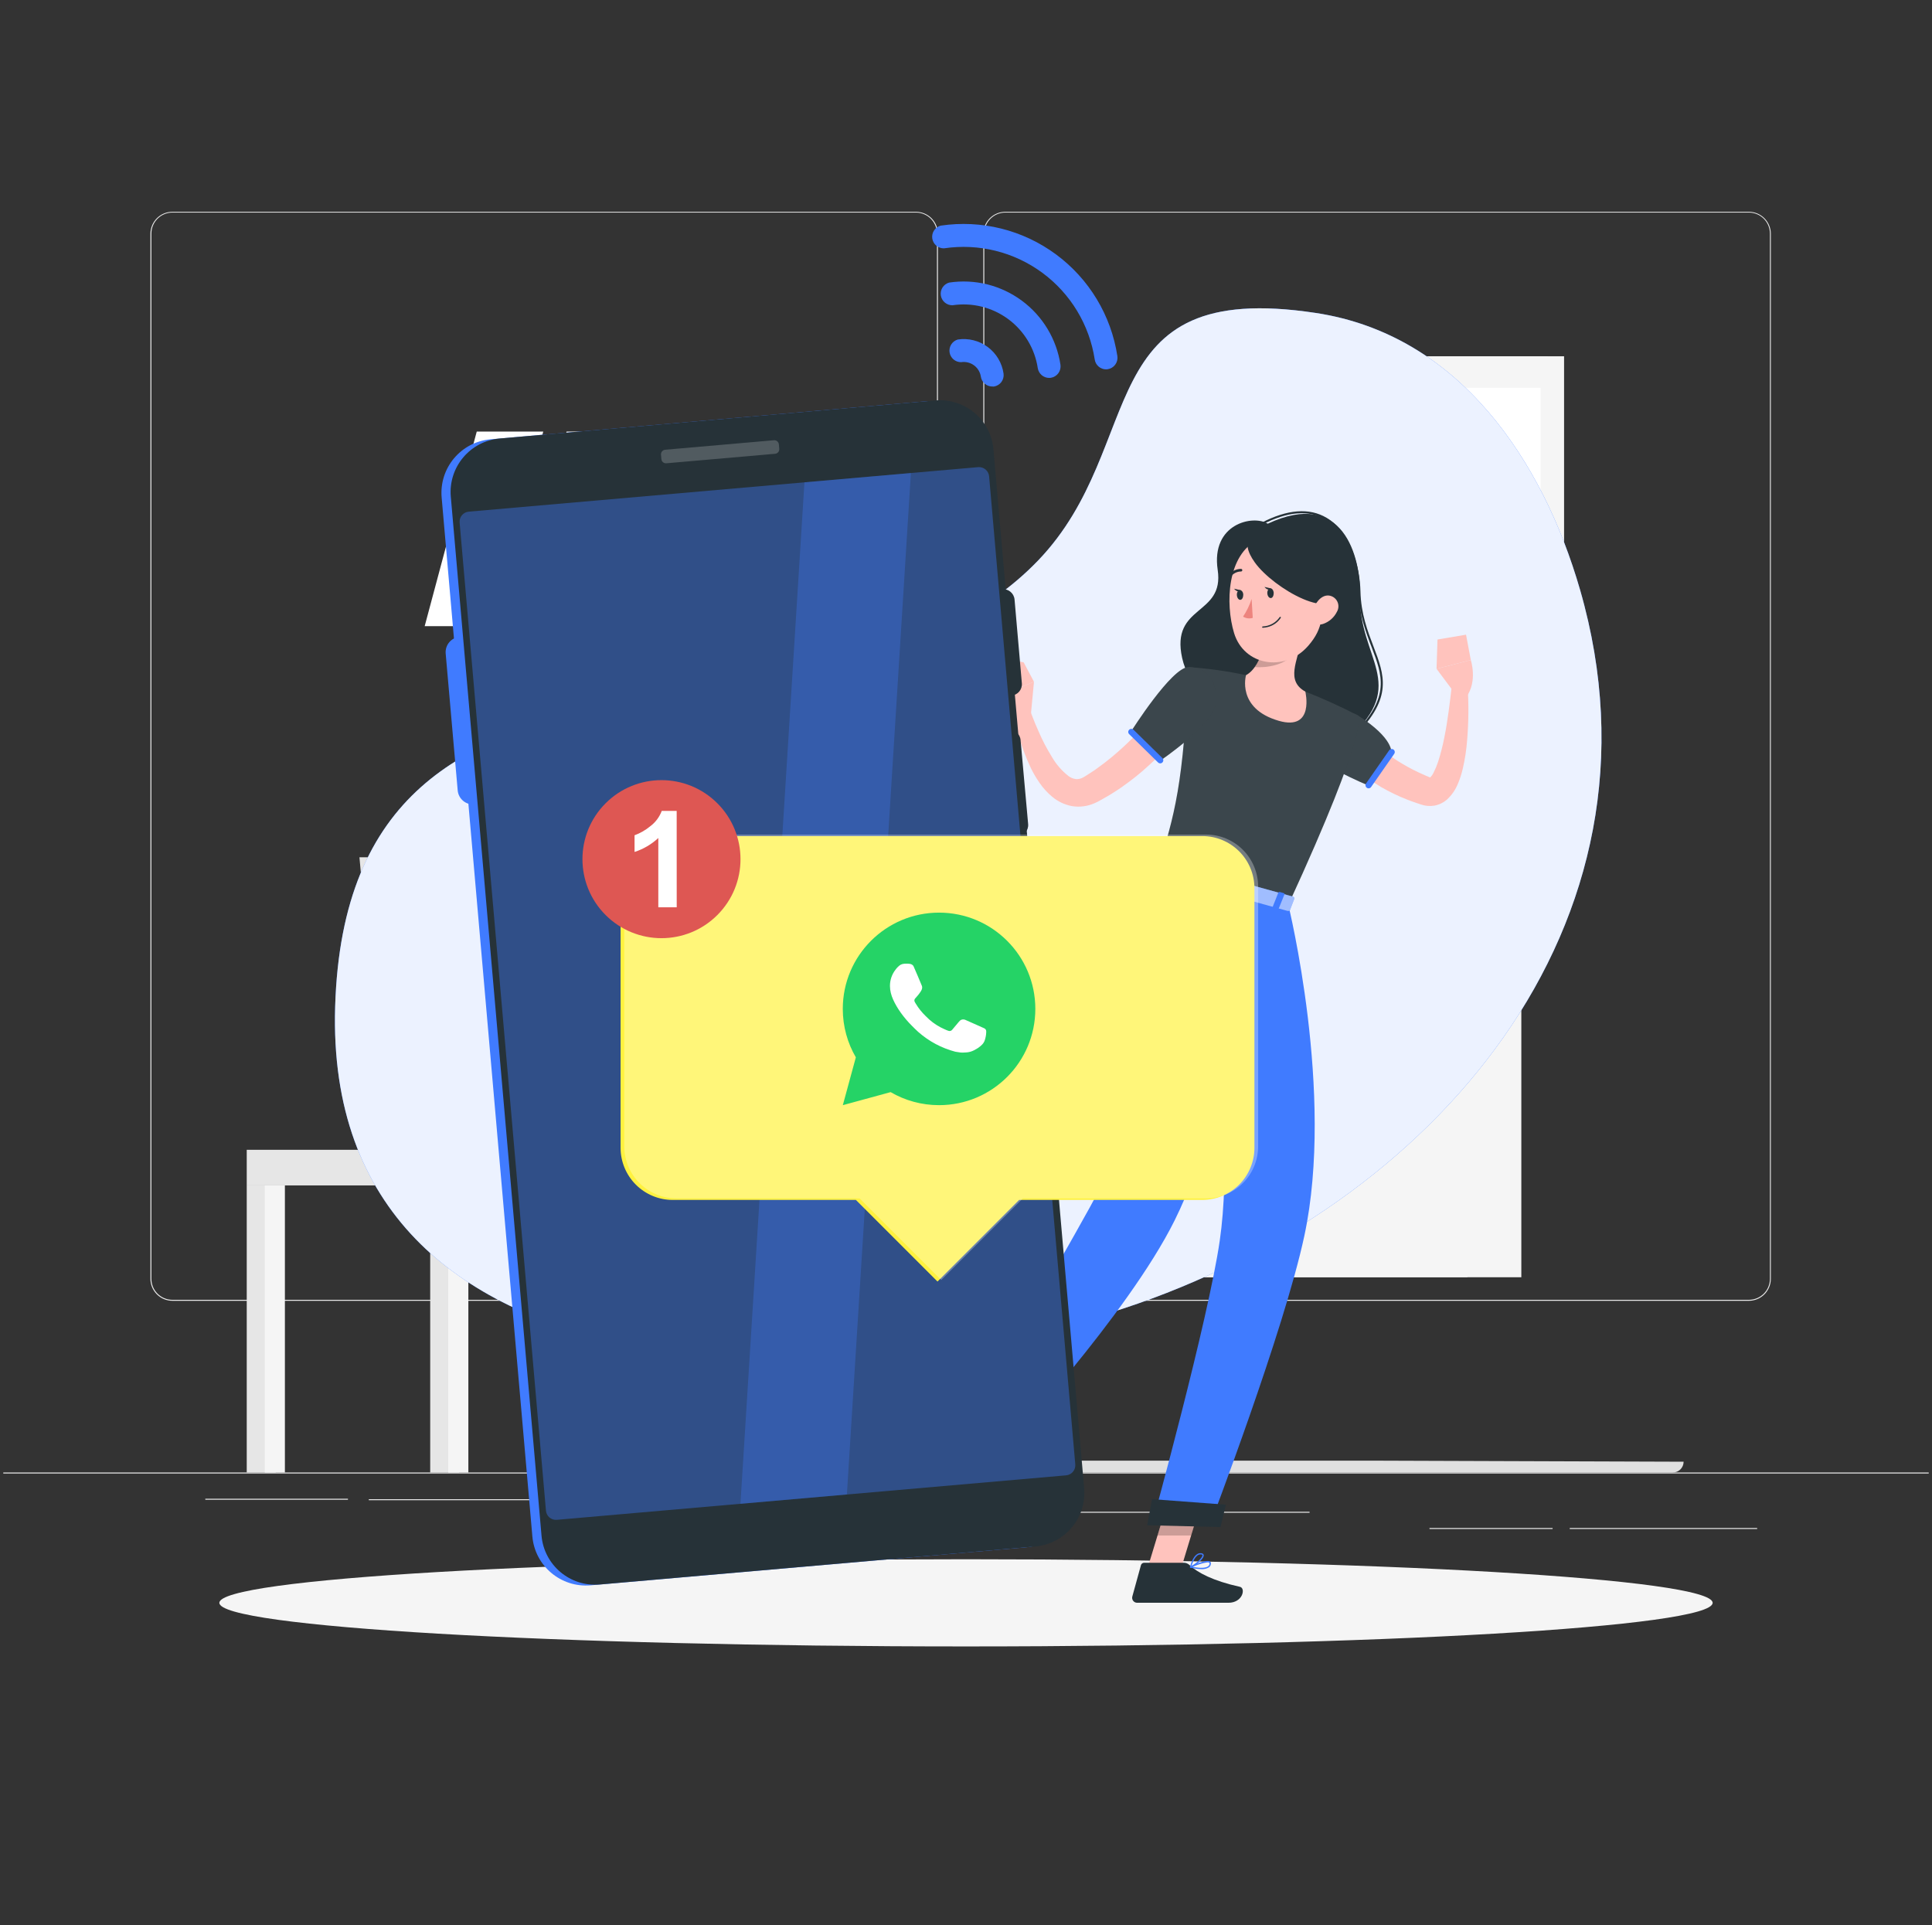 <svg width="294" height="293" viewBox="0 0 294 293" fill="none" xmlns="http://www.w3.org/2000/svg">
<rect x="0" y="0" width="294" height="293" fill="#333333" stroke="none"/>
<g clip-path="url(#clip0_3564_28865)">
<path d="M293.5 224.086H0.5V224.233H293.5V224.086Z" fill="#EBEBEB"/>
<path d="M52.948 228.077H31.242V228.224H52.948V228.077Z" fill="#EBEBEB"/>
<path d="M141.139 231.247H99.533V231.394H141.139V231.247Z" fill="#EBEBEB"/>
<path d="M85.862 228.147H56.123V228.294H85.862V228.147Z" fill="#EBEBEB"/>
<path d="M267.394 232.531H238.873V232.677H267.394V232.531Z" fill="#EBEBEB"/>
<path d="M236.266 232.531H217.531V232.677H236.266V232.531Z" fill="#EBEBEB"/>
<path d="M199.283 230.058H162.945V230.204H199.283V230.058Z" fill="#EBEBEB"/>
<path d="M139.382 197.951H26.231C25.344 197.949 24.495 197.596 23.869 196.969C23.242 196.341 22.891 195.491 22.891 194.605V35.547C22.898 34.665 23.253 33.823 23.879 33.202C24.504 32.581 25.349 32.231 26.231 32.23H139.382C140.269 32.23 141.12 32.583 141.748 33.21C142.375 33.837 142.728 34.689 142.728 35.576V194.605C142.728 195.492 142.375 196.343 141.748 196.971C141.12 197.598 140.269 197.951 139.382 197.951ZM26.231 32.347C25.383 32.349 24.571 32.687 23.972 33.286C23.373 33.886 23.037 34.699 23.037 35.547V194.605C23.037 195.452 23.373 196.265 23.972 196.865C24.571 197.465 25.383 197.803 26.231 197.804H139.382C140.23 197.803 141.043 197.465 141.642 196.865C142.242 196.266 142.58 195.453 142.581 194.605V35.547C142.58 34.699 142.242 33.886 141.642 33.286C141.043 32.686 140.23 32.349 139.382 32.347H26.231Z" fill="#EBEBEB"/>
<path d="M266.139 197.951H152.983C152.096 197.949 151.246 197.596 150.618 196.969C149.991 196.342 149.638 195.492 149.637 194.605V35.547C149.646 34.665 150.002 33.822 150.629 33.201C151.255 32.581 152.101 32.231 152.983 32.23H266.139C267.02 32.233 267.863 32.583 268.488 33.204C269.112 33.825 269.466 34.666 269.474 35.547V194.605C269.474 195.49 269.123 196.339 268.498 196.967C267.873 197.594 267.025 197.948 266.139 197.951ZM152.983 32.347C152.135 32.349 151.322 32.686 150.722 33.286C150.122 33.886 149.785 34.699 149.783 35.547V194.605C149.785 195.453 150.122 196.266 150.722 196.865C151.322 197.465 152.135 197.803 152.983 197.804H266.139C266.987 197.803 267.8 197.465 268.4 196.865C269 196.266 269.337 195.453 269.339 194.605V35.547C269.337 34.699 269 33.886 268.4 33.286C267.8 32.686 266.987 32.349 266.139 32.347H152.983Z" fill="#EBEBEB"/>
<path d="M254.555 224.087H106.52C106.303 224.087 106.088 224.045 105.888 223.963C105.687 223.881 105.505 223.759 105.352 223.606C105.198 223.453 105.076 223.272 104.993 223.071C104.91 222.871 104.867 222.657 104.867 222.44V222.282H210.031L256.202 222.44C256.202 222.877 256.028 223.296 255.719 223.604C255.411 223.913 254.992 224.087 254.555 224.087Z" fill="#E0E0E0"/>
<path d="M116.083 141.425H212.093C215.067 141.425 217.918 142.606 220.02 144.709C222.123 146.811 223.304 149.662 223.304 152.635V194.365H104.867V152.635C104.867 149.662 106.048 146.811 108.151 144.709C110.253 142.606 113.104 141.425 116.077 141.425H116.083Z" fill="#E0E0E0"/>
<path d="M123.771 141.425H220.836C223.666 141.425 226.38 142.55 228.381 144.551C230.382 146.552 231.507 149.266 231.507 152.096V194.37H113.1V152.096C113.1 149.266 114.224 146.552 116.225 144.551C118.226 142.55 120.941 141.425 123.771 141.425Z" fill="#F5F5F5"/>
<path d="M149.232 222.282H103.524C101.392 222.282 99.347 221.435 97.839 219.927C96.332 218.419 95.484 216.374 95.484 214.242V173.175C95.484 171.043 96.332 168.998 97.839 167.49C99.347 165.982 101.392 165.135 103.524 165.135H149.232V222.282Z" fill="#F0F0F0"/>
<path d="M148.853 222.282H149.609C154.049 222.282 157.648 218.682 157.648 214.242V173.175C157.648 168.735 154.049 165.135 149.609 165.135H148.853C144.412 165.135 140.813 168.735 140.813 173.175V214.242C140.813 218.682 144.412 222.282 148.853 222.282Z" fill="#F5F5F5"/>
<path d="M235.522 54.217H194.133V115.079H235.522V54.217Z" fill="#E0E0E0"/>
<path d="M238.012 54.217H195.264V115.079H238.012V54.217Z" fill="#F5F5F5"/>
<path d="M198.844 59.01V110.279H234.432V59.01H198.844Z" fill="white"/>
<path d="M212.211 87.121V91.023C213.374 91.023 214.525 90.794 215.599 90.349C216.674 89.904 217.65 89.252 218.472 88.43C219.294 87.608 219.946 86.632 220.391 85.557C220.836 84.483 221.065 83.332 221.065 82.169V78.266C219.902 78.265 218.751 78.494 217.676 78.939C216.601 79.383 215.625 80.035 214.803 80.858C213.98 81.68 213.328 82.657 212.883 83.731C212.439 84.806 212.21 85.958 212.211 87.121Z" fill="#F5F5F5"/>
<path d="M212.211 73.959V77.862C214.559 77.86 216.81 76.927 218.47 75.267C220.13 73.606 221.064 71.355 221.065 69.007V65.099C219.902 65.099 218.75 65.328 217.676 65.773C216.601 66.219 215.625 66.871 214.802 67.694C213.98 68.517 213.328 69.494 212.883 70.569C212.439 71.644 212.21 72.796 212.211 73.959Z" fill="#F5F5F5"/>
<path d="M212.211 100.288V104.191C214.56 104.189 216.812 103.255 218.472 101.594C220.133 99.932 221.065 97.679 221.065 95.331V91.416C219.901 91.416 218.748 91.646 217.673 92.092C216.597 92.538 215.621 93.192 214.798 94.016C213.976 94.84 213.324 95.818 212.88 96.894C212.436 97.971 212.209 99.124 212.211 100.288Z" fill="#F5F5F5"/>
<path d="M74.745 95.289H64.625L72.548 65.673H82.668L74.745 95.289Z" fill="white"/>
<path d="M84.157 95.289H78.303L86.225 65.673H92.08L84.157 95.289Z" fill="white"/>
<path d="M135.098 95.289H129.244L137.167 65.673H143.021L135.098 95.289Z" fill="white"/>
<path d="M91.518 174.973H58.754L54.699 130.461H87.468L91.518 174.973Z" fill="#E6E6E6"/>
<path d="M93.217 174.973H60.448L56.398 130.461H89.168L93.217 174.973Z" fill="#F0F0F0"/>
<path d="M64.924 170.046L61.772 135.39H84.684L87.837 170.046H64.924Z" fill="white"/>
<path d="M116.077 174.974H111.664V224.08H116.077V174.974Z" fill="#E6E6E6"/>
<path d="M117.465 174.974H114.4V224.08H117.465V174.974Z" fill="#F5F5F5"/>
<path d="M71.85 180.394H118.414V174.974H71.85V180.394Z" fill="#F5F5F5"/>
<path d="M69.877 180.394H65.465V224.086H69.877V180.394Z" fill="#E6E6E6"/>
<path d="M71.272 180.394H68.207V224.086H71.272V180.394Z" fill="#F5F5F5"/>
<path d="M41.959 180.394H37.547V224.086H41.959V180.394Z" fill="#E6E6E6"/>
<path d="M43.354 180.394H40.289V224.086H43.354V180.394Z" fill="#F5F5F5"/>
<path d="M88.161 180.394H83.748V224.086H88.161V180.394Z" fill="#E6E6E6"/>
<path d="M89.549 180.394H86.484V224.086H89.549V180.394Z" fill="#F5F5F5"/>
<path d="M71.851 174.974H37.547V180.394H71.851V174.974Z" fill="#E6E6E6"/>
<path d="M157.97 85.298C125.945 118.618 52.988 88.07 51.002 153.174C49.092 215.56 130.446 212.437 170.956 199.123C217.924 183.682 255.164 140.781 240.45 89.775C234.766 70.074 222.02 50.941 200.256 47.63C165.477 42.333 174.941 67.63 157.97 85.298Z" fill="#407BFF"/>
<path opacity="0.9" d="M157.97 85.298C125.945 118.618 52.988 88.07 51.002 153.174C49.092 215.56 130.446 212.437 170.956 199.123C217.924 183.682 255.164 140.781 240.45 89.775C234.766 70.074 222.02 50.941 200.256 47.63C165.477 42.333 174.941 67.63 157.97 85.298Z" fill="white"/>
<path d="M147 250.55C209.751 250.55 260.62 247.58 260.62 243.917C260.62 240.253 209.751 237.283 147 237.283C84.25 237.283 33.381 240.253 33.381 243.917C33.381 247.58 84.25 250.55 147 250.55Z" fill="#F5F5F5"/>
<path d="M192.92 79.696C190.682 78.295 184.253 79.696 185.302 86.728C186.351 93.76 178.089 91.961 179.894 100.142C181.698 108.322 196.343 120.476 205.361 112.225C214.38 103.974 206.779 100.335 206.949 90.543C207.066 84.724 204.429 74.305 192.92 79.696Z" fill="#263238"/>
<path d="M206.187 111.873C206.145 111.873 206.105 111.856 206.076 111.826C206.061 111.813 206.05 111.796 206.042 111.778C206.035 111.76 206.031 111.741 206.031 111.721C206.031 111.701 206.035 111.682 206.042 111.664C206.05 111.646 206.061 111.629 206.076 111.616C211.631 106.095 210.347 102.732 208.724 98.477C207.822 96.133 206.808 93.461 206.72 89.998C206.632 86.259 205.267 81.155 201.71 79.052C199.19 77.563 195.955 77.821 192.099 79.819C192.064 79.836 192.024 79.839 191.987 79.827C191.95 79.815 191.919 79.789 191.9 79.755C191.89 79.737 191.884 79.718 191.882 79.698C191.88 79.678 191.882 79.657 191.888 79.638C191.894 79.619 191.904 79.601 191.917 79.586C191.93 79.571 191.946 79.558 191.965 79.55C195.92 77.499 199.249 77.247 201.868 78.794C205.525 80.962 206.931 86.177 207.025 89.986C207.107 93.403 208.115 96.04 209.006 98.366C210.664 102.726 211.982 106.172 206.286 111.844C206.258 111.865 206.222 111.875 206.187 111.873Z" fill="#263238"/>
<path d="M207.487 111.071C207.487 111.071 207.581 111.205 207.645 111.293L207.879 111.61C208.051 111.828 208.233 112.045 208.424 112.26C208.817 112.703 209.236 113.121 209.678 113.514C210.586 114.345 211.566 115.092 212.608 115.747C213.666 116.42 214.766 117.025 215.902 117.558C216.488 117.845 217.074 118.073 217.66 118.331C217.771 118.384 217.66 118.331 217.584 118.378C217.507 118.425 217.443 118.466 217.507 118.431C217.795 118.186 218.023 117.879 218.175 117.534C218.435 117.018 218.656 116.483 218.838 115.934C219.231 114.71 219.55 113.464 219.793 112.202C220.056 110.912 220.262 109.594 220.443 108.264C220.625 106.933 220.789 105.586 220.935 104.267H223.32C223.516 107.07 223.494 109.883 223.256 112.682C223.147 114.133 222.925 115.573 222.594 116.989C222.416 117.759 222.173 118.511 221.867 119.239C221.497 120.167 220.924 121 220.191 121.677C219.651 122.15 218.993 122.468 218.287 122.597C217.587 122.714 216.869 122.652 216.201 122.416C215.515 122.169 214.818 121.964 214.138 121.683C212.758 121.144 211.422 120.5 210.141 119.755C208.841 118.982 207.611 118.096 206.467 117.106C205.887 116.592 205.339 116.042 204.826 115.46C204.563 115.167 204.305 114.874 204.059 114.534L203.695 114.018C203.566 113.825 203.479 113.69 203.297 113.374L207.487 111.071Z" fill="#FFC3BD"/>
<path d="M206.684 108.902C212.163 112.418 211.718 114.551 211.718 114.551L208.272 119.544C208.272 119.544 199.482 116.028 198.937 113.268C198.363 110.391 204.024 107.203 206.684 108.902Z" fill="#263238"/>
<path opacity="0.1" d="M206.684 108.902C212.163 112.418 211.718 114.551 211.718 114.551L208.272 119.544C208.272 119.544 199.482 116.028 198.937 113.268C198.363 110.391 204.024 107.203 206.684 108.902Z" fill="white"/>
<path d="M212.047 114.059C212.149 114.131 212.218 114.241 212.24 114.363C212.262 114.486 212.235 114.613 212.164 114.716L208.648 119.761C208.614 119.813 208.569 119.857 208.517 119.891C208.465 119.925 208.406 119.948 208.345 119.959C208.284 119.97 208.221 119.969 208.16 119.955C208.1 119.941 208.042 119.915 207.992 119.878C207.941 119.843 207.898 119.797 207.865 119.745C207.832 119.693 207.81 119.634 207.8 119.573C207.789 119.512 207.791 119.45 207.805 119.389C207.819 119.329 207.845 119.272 207.881 119.222L211.397 114.176C211.469 114.076 211.577 114.008 211.698 113.986C211.82 113.964 211.945 113.99 212.047 114.059Z" fill="#407BFF"/>
<path d="M221.323 105.416L218.604 101.782L223.819 100.44C223.819 100.44 224.88 103.675 223.145 106.048L221.323 105.416Z" fill="#FFC3BD"/>
<path d="M218.75 97.317L223.092 96.585L223.819 100.44L218.604 101.782L218.75 97.317Z" fill="#FFC3BD"/>
<path d="M174.566 238.854L179.536 239.334L183.087 227.649L178.118 227.169L174.566 238.854Z" fill="#FFC3BD"/>
<path d="M142.951 221.584L146.637 225.042L154.595 216.299L150.909 212.841L142.951 221.584Z" fill="#FFC3BD"/>
<path d="M148.343 223.383L145.571 218.396C145.525 218.309 145.45 218.242 145.358 218.207C145.266 218.173 145.164 218.173 145.073 218.209L140.807 219.832C140.698 219.876 140.6 219.943 140.52 220.029C140.439 220.115 140.378 220.217 140.341 220.328C140.304 220.439 140.291 220.557 140.304 220.674C140.316 220.791 140.354 220.903 140.414 221.004C141.41 222.727 141.979 223.512 143.192 225.692C143.942 227.04 145.401 230.14 146.438 232.003C147.475 233.867 149.368 232.947 149.11 232.074C147.938 228.177 148.149 226.008 148.483 224.291C148.544 223.982 148.494 223.66 148.343 223.383Z" fill="#263238"/>
<path d="M180.127 237.816H174.097C173.99 237.818 173.886 237.855 173.8 237.92C173.715 237.985 173.653 238.076 173.623 238.18L172.31 242.95C172.279 243.063 172.275 243.181 172.298 243.296C172.32 243.411 172.369 243.519 172.441 243.611C172.513 243.704 172.605 243.779 172.71 243.83C172.815 243.881 172.931 243.906 173.048 243.905C175.17 243.905 176.178 243.905 178.826 243.905H186.931C189.134 243.905 189.591 241.678 188.689 241.479C184.587 240.576 182.243 239.328 180.983 238.139C180.751 237.923 180.444 237.808 180.127 237.816Z" fill="#263238"/>
<path opacity="0.2" d="M183.087 227.655L181.258 233.674H176.137L178.117 227.175L183.087 227.655Z" fill="black"/>
<path opacity="0.2" d="M150.909 212.841L154.595 216.305L150.493 220.811L146.807 217.348L150.909 212.841Z" fill="black"/>
<path d="M206.685 108.902C206.685 108.902 208.677 110.256 196.049 137.692L176.166 132.19C178.739 124.185 180.133 119.198 180.854 101.519C183.798 101.714 186.724 102.123 189.609 102.743C192.673 103.362 195.688 104.198 198.633 105.246C201.379 106.324 204.066 107.545 206.685 108.902Z" fill="#263238"/>
<path opacity="0.1" d="M206.685 108.902C206.685 108.902 208.677 110.256 196.049 137.692L176.166 132.19C178.739 124.185 180.133 119.198 180.854 101.519C183.798 101.714 186.724 102.123 189.609 102.743C192.673 103.362 195.688 104.198 198.633 105.246C201.379 106.324 204.066 107.545 206.685 108.902Z" fill="white"/>
<path d="M193.323 92.822C193.089 95.887 192.18 101.366 189.614 102.743C189.614 102.743 188.119 107.824 194.601 109.693C200.091 111.27 198.638 105.245 198.638 105.245C195.614 103.575 197.466 100.616 198.052 97.299L193.323 92.822Z" fill="#FFC3BD"/>
<path opacity="0.2" d="M193.295 92.828C193.108 95.284 192.492 99.315 190.916 101.507C192.744 101.688 195.604 101.132 196.448 99.749C196.865 98.779 197.204 97.778 197.462 96.754L193.295 92.828Z" fill="black"/>
<path d="M201.363 88.386C201.363 93.426 201.451 95.565 199.066 98.29C195.474 102.392 189.285 101.273 187.791 96.327C186.449 91.879 186.695 84.384 191.5 82.093C192.556 81.583 193.725 81.352 194.895 81.421C196.066 81.49 197.199 81.857 198.188 82.488C199.176 83.119 199.987 83.992 200.542 85.024C201.098 86.057 201.381 87.214 201.363 88.386Z" fill="#FFC3BD"/>
<path d="M190.951 85.591C193.781 89.547 203.304 95.043 203.942 89.746C204.581 84.448 199.717 79.198 194.9 79.719C190.084 80.241 188.531 82.228 190.951 85.591Z" fill="#263238"/>
<path d="M203.449 93.092C203.236 93.526 202.939 93.913 202.576 94.231C202.213 94.55 201.791 94.794 201.334 94.95C200.109 95.354 199.435 94.276 199.722 93.086C199.986 92.014 200.935 90.514 202.195 90.625C202.469 90.653 202.731 90.75 202.958 90.905C203.185 91.061 203.369 91.271 203.494 91.517C203.619 91.762 203.68 92.035 203.672 92.31C203.664 92.585 203.588 92.854 203.449 93.092Z" fill="#FFC3BD"/>
<path d="M196.049 137.71C196.049 137.71 203.128 166.383 198.487 188.071C195.375 202.598 184.159 231.945 184.159 231.945L175.369 231.722C175.369 231.722 183.86 200.928 185.612 188.815C188.619 168.094 181.464 133.678 181.464 133.678L196.049 137.71Z" fill="#407BFF"/>
<path opacity="0.2" d="M188.155 141.812L183.771 148.727C185.084 156.926 185.915 165.195 186.262 173.491C192.444 162.457 189.526 147.672 188.155 141.812Z" fill="black"/>
<path d="M185.73 232.384L174.566 232.109L175.316 228.136L186.544 228.98L185.73 232.384Z" fill="#263238"/>
<path d="M191.688 136.538C191.688 136.538 187.586 167.889 178.755 185.703C171.612 200.09 152.549 220.57 152.549 220.57L147.674 215.548C147.674 215.548 160.566 193.28 165.84 183.735C178.861 160.295 167.322 139.286 176.148 132.167L191.688 136.538Z" fill="#407BFF"/>
<path d="M153.042 221.256L146.754 215.121L148.84 212.285L155.696 219.369L153.042 221.256Z" fill="#263238"/>
<path d="M176.189 130.936L174.8 132.471C174.695 132.589 174.8 132.776 175.047 132.841L195.902 138.613C196.078 138.66 196.254 138.613 196.295 138.507L196.969 136.749C197.016 136.632 196.887 136.485 196.693 136.427L176.558 130.854C176.495 130.834 176.428 130.832 176.363 130.846C176.298 130.86 176.238 130.891 176.189 130.936Z" fill="#407BFF"/>
<path opacity="0.5" d="M176.189 130.936L174.8 132.471C174.695 132.589 174.8 132.776 175.047 132.841L195.902 138.613C196.078 138.66 196.254 138.613 196.295 138.507L196.969 136.749C197.016 136.632 196.887 136.485 196.693 136.427L176.558 130.854C176.495 130.834 176.428 130.832 176.363 130.846C176.298 130.86 176.238 130.891 176.189 130.936Z" fill="white"/>
<path d="M178.27 133.936L177.731 133.79C177.626 133.761 177.561 133.679 177.585 133.614L178.476 131.376C178.505 131.305 178.616 131.276 178.722 131.305L179.261 131.458C179.366 131.458 179.437 131.563 179.407 131.633L178.517 133.872C178.488 133.908 178.449 133.934 178.404 133.945C178.36 133.957 178.313 133.954 178.27 133.936Z" fill="#407BFF"/>
<path d="M194.331 138.384L193.792 138.237C193.686 138.208 193.616 138.126 193.645 138.062L194.536 135.817C194.564 135.781 194.604 135.755 194.648 135.744C194.693 135.732 194.74 135.735 194.782 135.753L195.321 135.905C195.427 135.934 195.491 136.011 195.468 136.075L194.577 138.296C194.548 138.384 194.466 138.413 194.331 138.384Z" fill="#407BFF"/>
<path d="M186.304 136.163L185.765 136.011C185.653 136.011 185.589 135.905 185.612 135.841L186.509 133.596C186.509 133.532 186.644 133.503 186.749 133.532L187.288 133.678C187.4 133.678 187.464 133.79 187.441 133.854L186.544 136.099C186.521 136.163 186.409 136.192 186.304 136.163Z" fill="#407BFF"/>
<path d="M193.827 90.244C193.827 90.654 193.651 91 193.388 91.012C193.124 91.023 192.884 90.713 192.854 90.302C192.825 89.892 193.03 89.547 193.3 89.529C193.569 89.511 193.804 89.828 193.827 90.244Z" fill="#263238"/>
<path d="M189.192 90.508C189.192 90.918 189.017 91.264 188.747 91.281C188.477 91.299 188.249 90.977 188.22 90.566C188.19 90.156 188.395 89.81 188.665 89.799C188.935 89.787 189.192 90.103 189.192 90.508Z" fill="#263238"/>
<path d="M188.795 89.811L187.799 89.588C187.799 89.588 188.344 90.326 188.795 89.811Z" fill="#263238"/>
<path d="M190.465 91.141C190.155 92.094 189.717 93 189.164 93.836C189.381 93.973 189.625 94.06 189.879 94.093C190.133 94.125 190.391 94.102 190.635 94.024L190.465 91.141Z" fill="#ED847E"/>
<path d="M192.914 95.418C192.671 95.481 192.421 95.519 192.17 95.53C192.157 95.531 192.143 95.53 192.131 95.526C192.118 95.522 192.106 95.516 192.096 95.507C192.086 95.498 192.078 95.487 192.073 95.475C192.067 95.463 192.065 95.449 192.065 95.436C192.064 95.423 192.066 95.41 192.07 95.397C192.074 95.385 192.081 95.374 192.09 95.364C192.098 95.354 192.109 95.346 192.121 95.34C192.133 95.335 192.145 95.331 192.158 95.331C192.671 95.31 193.171 95.17 193.62 94.921C194.068 94.673 194.453 94.324 194.743 93.901C194.758 93.882 194.779 93.87 194.802 93.865C194.826 93.861 194.85 93.865 194.87 93.877C194.891 93.889 194.907 93.909 194.914 93.931C194.922 93.954 194.921 93.978 194.913 94C194.451 94.71 193.737 95.217 192.914 95.418Z" fill="#263238"/>
<path d="M195.358 87.249C195.325 87.258 195.29 87.258 195.257 87.248C195.224 87.239 195.194 87.221 195.17 87.197C194.957 86.972 194.693 86.801 194.401 86.699C194.108 86.597 193.795 86.567 193.489 86.611C193.437 86.62 193.383 86.609 193.339 86.581C193.294 86.553 193.262 86.509 193.248 86.458C193.238 86.406 193.248 86.352 193.276 86.308C193.304 86.263 193.349 86.231 193.401 86.218C193.772 86.159 194.152 86.189 194.509 86.308C194.866 86.426 195.189 86.628 195.452 86.898C195.488 86.937 195.508 86.988 195.508 87.041C195.508 87.095 195.488 87.146 195.452 87.185C195.426 87.213 195.394 87.236 195.358 87.249Z" fill="#263238"/>
<path d="M187.188 87.841C187.157 87.86 187.122 87.87 187.086 87.87C187.049 87.87 187.014 87.86 186.983 87.841C186.942 87.81 186.914 87.764 186.906 87.712C186.899 87.661 186.912 87.608 186.942 87.566C187.158 87.258 187.445 87.007 187.779 86.834C188.112 86.661 188.482 86.57 188.858 86.57C188.884 86.571 188.91 86.578 188.934 86.589C188.957 86.601 188.978 86.617 188.996 86.636C189.013 86.656 189.027 86.679 189.035 86.704C189.044 86.728 189.047 86.755 189.046 86.781C189.044 86.807 189.038 86.833 189.026 86.856C189.015 86.88 188.999 86.901 188.979 86.918C188.96 86.936 188.937 86.949 188.912 86.958C188.887 86.966 188.861 86.97 188.835 86.968C188.526 86.973 188.223 87.051 187.95 87.196C187.677 87.341 187.442 87.548 187.264 87.8C187.242 87.82 187.216 87.834 187.188 87.841Z" fill="#263238"/>
<path d="M181.323 109.072C180.813 109.846 180.35 110.467 179.829 111.123C179.307 111.779 178.798 112.395 178.258 113.004C177.177 114.229 176.027 115.391 174.813 116.485C173.606 117.601 172.325 118.634 170.98 119.579C170.318 120.071 169.609 120.499 168.918 120.944L167.833 121.566L167.294 121.87C167.095 121.976 166.837 122.116 166.591 122.216C165.505 122.707 164.298 122.866 163.122 122.673C162.012 122.463 160.974 121.971 160.11 121.243C159.38 120.635 158.738 119.929 158.2 119.145C157.703 118.434 157.263 117.686 156.881 116.907C155.491 113.955 154.532 110.82 154.033 107.595L156.377 107.056C156.864 108.451 157.409 109.898 158.024 111.252C158.6 112.605 159.28 113.912 160.057 115.161C160.705 116.291 161.565 117.285 162.589 118.091C162.93 118.352 163.334 118.516 163.761 118.565C164.133 118.581 164.503 118.492 164.827 118.307C164.941 118.25 165.05 118.185 165.155 118.114L165.613 117.821L166.521 117.235C167.107 116.801 167.693 116.397 168.279 115.934C169.433 115.03 170.54 114.068 171.596 113.051C172.668 112.037 173.67 110.953 174.637 109.84C175.123 109.283 175.598 108.72 176.055 108.146C176.512 107.572 176.969 106.974 177.338 106.447L181.323 109.072Z" fill="#FFC3BD"/>
<path d="M156.829 109.219L157.344 103.751L152.428 105.761C152.428 105.761 153.014 108.51 154.889 109.494L156.829 109.219Z" fill="#FFC3BD"/>
<path d="M155.774 100.798L151.971 99.972L152.428 105.761L157.344 103.751L155.774 100.798Z" fill="#FFC3BD"/>
<path d="M180.86 101.519C178.299 101.519 172.135 111.293 172.135 111.293L176.489 115.805C176.489 115.805 184.693 110.273 185.015 107.015C185.296 104.214 184.118 101.548 180.86 101.519Z" fill="#263238"/>
<path opacity="0.1" d="M180.86 101.519C178.299 101.519 172.135 111.293 172.135 111.293L176.489 115.805C176.489 115.805 184.693 110.273 185.015 107.015C185.296 104.214 184.118 101.548 180.86 101.519Z" fill="white"/>
<path d="M176.887 116.028C176.8 116.116 176.68 116.165 176.556 116.165C176.432 116.165 176.313 116.116 176.225 116.028L171.824 111.715C171.737 111.627 171.687 111.508 171.688 111.384C171.687 111.26 171.737 111.141 171.824 111.053C171.913 110.965 172.033 110.916 172.158 110.916C172.284 110.916 172.404 110.965 172.492 111.053L176.887 115.36C176.975 115.449 177.025 115.569 177.025 115.694C177.025 115.819 176.975 115.939 176.887 116.028Z" fill="#407BFF"/>
<path d="M149.345 226.067C149.505 226.063 149.66 226.005 149.784 225.903C149.843 225.865 149.89 225.812 149.92 225.749C149.95 225.685 149.962 225.615 149.954 225.546C149.901 224.913 148.296 224.051 148.108 223.952C148.092 223.942 148.074 223.937 148.055 223.937C148.037 223.937 148.018 223.942 148.003 223.952C147.986 223.963 147.974 223.98 147.968 223.999C147.961 224.018 147.961 224.038 147.967 224.057C148.149 224.702 148.553 225.815 149.139 226.02C149.204 226.048 149.274 226.064 149.345 226.067ZM148.173 224.245C148.759 224.561 149.673 225.171 149.702 225.563C149.706 225.598 149.699 225.634 149.682 225.666C149.666 225.697 149.64 225.723 149.608 225.739C149.549 225.795 149.476 225.834 149.397 225.852C149.318 225.871 149.235 225.868 149.157 225.844C148.841 225.727 148.477 225.135 148.173 224.245Z" fill="#407BFF"/>
<path d="M149.561 224.497C149.814 224.516 150.067 224.452 150.282 224.315C150.352 224.257 150.4 224.176 150.417 224.086C150.434 223.996 150.419 223.903 150.375 223.823C150.344 223.738 150.294 223.662 150.229 223.6C150.164 223.538 150.086 223.492 150 223.465C149.315 223.225 148.037 223.922 147.984 223.952C147.969 223.961 147.956 223.974 147.947 223.989C147.938 224.005 147.933 224.022 147.932 224.04C147.932 224.057 147.936 224.074 147.944 224.089C147.952 224.105 147.964 224.118 147.979 224.127C148.472 224.367 149.012 224.494 149.561 224.497ZM149.66 223.612C149.754 223.612 149.847 223.627 149.936 223.659C149.994 223.676 150.047 223.707 150.091 223.748C150.135 223.79 150.168 223.842 150.188 223.899C150.252 224.051 150.188 224.122 150.153 224.163C149.854 224.415 148.799 224.274 148.254 224.04C148.69 223.806 149.168 223.661 149.66 223.612Z" fill="#407BFF"/>
<path d="M182.8 238.789C183.21 238.82 183.619 238.724 183.972 238.514C184.063 238.446 184.137 238.357 184.188 238.256C184.239 238.154 184.265 238.042 184.265 237.928C184.273 237.869 184.263 237.809 184.238 237.755C184.214 237.702 184.174 237.656 184.124 237.623C183.579 237.248 181.388 238.256 181.142 238.373C181.122 238.382 181.105 238.397 181.095 238.416C181.084 238.435 181.08 238.457 181.083 238.479C181.085 238.499 181.094 238.518 181.108 238.532C181.121 238.547 181.139 238.557 181.159 238.561C181.697 238.695 182.247 238.771 182.8 238.789ZM183.761 237.752C183.846 237.747 183.932 237.765 184.007 237.805C184.036 237.805 184.066 237.858 184.06 237.94C184.059 238.02 184.039 238.1 184.001 238.171C183.963 238.242 183.909 238.304 183.843 238.35C183.351 238.725 182.15 238.567 181.499 238.449C182.212 238.099 182.975 237.864 183.761 237.752Z" fill="#407BFF"/>
<path d="M181.176 238.584H181.211C181.873 238.314 183.25 237.207 183.174 236.656C183.174 236.539 183.08 236.392 182.781 236.357C181.609 236.222 181.099 238.373 181.076 238.467C181.073 238.485 181.074 238.504 181.08 238.521C181.086 238.539 181.097 238.554 181.111 238.566C181.131 238.578 181.153 238.584 181.176 238.584ZM182.676 236.545H182.746C182.951 236.545 182.963 236.644 182.969 236.674C183.016 237.025 182.031 237.922 181.316 238.297C181.475 237.799 181.92 236.545 182.676 236.545Z" fill="#407BFF"/>
<path d="M193.418 89.541L192.422 89.318C192.422 89.318 192.967 90.057 193.418 89.541Z" fill="#263238"/>
<path d="M89.873 241.251L156.149 235.464C160.65 235.072 163.98 231.104 163.587 226.603L149.783 68.504C149.39 64.004 145.423 60.673 140.922 61.066L74.646 66.853C70.145 67.246 66.815 71.213 67.208 75.714L81.012 233.813C81.405 238.314 85.372 241.644 89.873 241.251Z" fill="#407BFF"/>
<path d="M72.168 122.41C72.782 122.351 73.349 122.054 73.745 121.581C74.141 121.108 74.335 120.498 74.284 119.884L72.462 99.034C72.405 98.42 72.109 97.853 71.637 97.456C71.165 97.059 70.556 96.864 69.942 96.913C69.327 96.969 68.759 97.266 68.362 97.739C67.964 98.212 67.77 98.823 67.82 99.438L69.649 120.288C69.705 120.902 70.001 121.469 70.473 121.866C70.945 122.263 71.554 122.458 72.168 122.41Z" fill="#407BFF"/>
<path d="M153.117 105.918L153.928 105.848C154.879 105.765 155.583 104.926 155.5 103.975L154.388 91.237C154.305 90.286 153.466 89.582 152.515 89.665L151.704 89.736C150.753 89.819 150.049 90.657 150.132 91.609L151.244 104.347C151.327 105.298 152.166 106.002 153.117 105.918Z" fill="#263238"/>
<path d="M154.068 127.362L154.883 127.289C155.837 127.203 156.542 126.359 156.456 125.405L155.305 112.618C155.219 111.663 154.375 110.959 153.421 111.045L152.606 111.118C151.651 111.204 150.947 112.048 151.033 113.003L152.184 125.789C152.27 126.744 153.113 127.448 154.068 127.362Z" fill="#263238"/>
<path d="M91.265 241.126L157.542 235.339C162.043 234.947 165.373 230.979 164.98 226.478L151.176 68.379C150.783 63.879 146.816 60.548 142.315 60.941L76.038 66.728C71.537 67.121 68.207 71.088 68.6 75.589L82.404 233.688C82.797 238.189 86.764 241.519 91.265 241.126Z" fill="#263238"/>
<path opacity="0.4" d="M84.738 231.282L162.237 224.514C162.642 224.477 163.015 224.281 163.277 223.969C163.538 223.657 163.665 223.255 163.631 222.85L150.517 72.482C150.479 72.078 150.284 71.705 149.974 71.444C149.663 71.183 149.262 71.055 148.858 71.088L71.33 77.862C71.13 77.879 70.936 77.936 70.757 78.029C70.579 78.122 70.421 78.249 70.292 78.403C70.163 78.557 70.066 78.735 70.006 78.927C69.946 79.118 69.924 79.32 69.942 79.52L83.08 229.893C83.097 230.094 83.153 230.289 83.246 230.467C83.338 230.646 83.465 230.804 83.62 230.933C83.774 231.062 83.952 231.16 84.144 231.22C84.336 231.28 84.538 231.301 84.738 231.282Z" fill="#407BFF"/>
<path opacity="0.3" d="M138.614 71.984L128.875 227.426L112.678 228.844L122.417 73.396L138.614 71.984Z" fill="#407BFF"/>
<path opacity="0.2" d="M117.77 66.995L101.22 68.44C100.836 68.474 100.553 68.812 100.586 69.196L100.645 69.867C100.678 70.251 101.016 70.535 101.4 70.501L117.95 69.056C118.334 69.022 118.618 68.684 118.584 68.301L118.526 67.629C118.492 67.246 118.154 66.962 117.77 66.995Z" fill="white"/>
<path d="M102.347 127.232H182.986C185.081 127.238 187.088 128.073 188.569 129.554C190.05 131.035 190.885 133.042 190.891 135.137V174.692C190.885 176.787 190.05 178.795 188.569 180.277C187.088 181.759 185.081 182.595 182.986 182.603H155.081L142.663 195.02L130.246 182.603H102.347C100.25 182.597 98.242 181.761 96.76 180.279C95.277 178.797 94.442 176.788 94.436 174.692V135.137C94.442 133.041 95.277 131.033 96.76 129.552C98.242 128.071 100.251 127.237 102.347 127.232Z" fill="#FFF240"/>
<path opacity="0.3" d="M102.911 127H183.55C185.645 127.006 187.652 127.841 189.133 129.322C190.615 130.803 191.449 132.81 191.456 134.905V174.46C191.449 176.555 190.615 178.563 189.134 180.045C187.653 181.527 185.646 182.363 183.55 182.371H155.645L143.228 194.788L130.81 182.371H102.911C100.815 182.364 98.806 181.529 97.324 180.047C95.842 178.564 95.006 176.556 95 174.46V134.905C95.006 132.809 95.842 130.801 97.324 129.32C98.807 127.838 100.815 127.004 102.911 127Z" fill="white"/>
<path d="M152.275 153.531C152.275 159.033 147.814 163.493 142.313 163.493C136.811 163.493 132.351 159.033 132.351 153.531C132.351 148.029 136.811 143.569 142.313 143.569C147.814 143.569 152.275 148.029 152.275 153.531Z" fill="white"/>
<path d="M142.9 138.881C150.991 138.881 157.55 145.44 157.55 153.531C157.55 161.622 150.991 168.181 142.9 168.181C140.213 168.181 137.696 167.458 135.531 166.196L128.256 168.181L130.237 160.902C128.974 158.737 128.25 156.219 128.25 153.531C128.25 145.44 134.809 138.881 142.9 138.881ZM137.613 146.658C137.424 146.671 137.238 146.718 137.069 146.804C136.942 146.869 136.824 146.963 136.639 147.138C136.464 147.303 136.363 147.447 136.256 147.586C135.714 148.291 135.423 149.157 135.429 150.046C135.431 150.765 135.618 151.463 135.913 152.116C136.511 153.438 137.497 154.836 138.799 156.133C139.112 156.444 139.419 156.759 139.749 157.05C141.366 158.474 143.292 159.5 145.375 160.048C145.375 160.048 146.196 160.174 146.208 160.175C146.48 160.189 146.751 160.17 147.023 160.156C147.45 160.134 147.866 160.018 148.243 159.818C148.486 159.688 148.601 159.624 148.804 159.496C148.804 159.496 148.867 159.454 148.987 159.364C149.185 159.217 149.307 159.113 149.471 158.942C149.593 158.816 149.697 158.667 149.778 158.5C149.892 158.261 150.007 157.804 150.053 157.425C150.088 157.136 150.078 156.977 150.074 156.879C150.068 156.722 149.937 156.56 149.795 156.491L148.943 156.108C148.943 156.108 147.669 155.553 146.89 155.198C146.809 155.161 146.72 155.144 146.631 155.138C146.435 155.126 146.216 155.177 146.077 155.324C146.07 155.321 145.973 155.405 144.913 156.689C144.854 156.759 144.717 156.911 144.48 156.897C144.445 156.894 144.409 156.889 144.374 156.88C144.278 156.855 144.185 156.821 144.094 156.783C143.912 156.706 143.849 156.677 143.725 156.623C142.879 156.254 142.103 155.759 141.417 155.155C141.233 154.993 141.062 154.818 140.886 154.647C140.27 154.05 139.766 153.416 139.391 152.79C139.371 152.756 139.339 152.706 139.305 152.651C139.244 152.551 139.176 152.433 139.155 152.351C139.1 152.136 139.245 151.962 139.245 151.962C139.245 151.962 139.601 151.573 139.767 151.361C139.926 151.157 140.064 150.957 140.152 150.815C140.324 150.537 140.379 150.251 140.288 150.029C139.877 149.027 139.453 148.031 139.016 147.04C138.93 146.844 138.673 146.702 138.44 146.675C138.361 146.666 138.282 146.657 138.203 146.652C138.006 146.642 137.809 146.644 137.613 146.658Z" fill="#25D366"/>
<path d="M109.163 139.247C113.859 134.551 113.859 126.938 109.163 122.242C104.467 117.546 96.853 117.546 92.157 122.242C87.461 126.938 87.461 134.551 92.157 139.247C96.853 143.943 104.467 143.943 109.163 139.247Z" fill="#DE5753"/>
<path d="M102.979 138.073H100.178V127.525C99.143 128.488 97.908 129.213 96.562 129.647V127.109C97.427 126.792 98.231 126.33 98.942 125.744C99.742 125.149 100.352 124.335 100.7 123.4H102.973L102.979 138.073Z" fill="white"/>
<path d="M168.313 56.209C167.896 56.206 167.493 56.054 167.178 55.781C166.862 55.509 166.654 55.133 166.59 54.721C165.786 49.438 162.92 44.689 158.621 41.516C154.321 38.342 148.939 37.003 143.654 37.791C143.225 37.802 142.806 37.656 142.478 37.38C142.149 37.104 141.932 36.718 141.869 36.293C141.805 35.869 141.9 35.436 142.133 35.076C142.367 34.716 142.725 34.454 143.138 34.339C149.338 33.415 155.651 34.987 160.694 38.712C165.736 42.435 169.095 48.007 170.036 54.205C170.1 54.661 169.982 55.124 169.708 55.495C169.434 55.865 169.026 56.113 168.571 56.185C168.486 56.202 168.399 56.21 168.313 56.209Z" fill="#407BFF"/>
<path d="M159.646 57.51C159.23 57.507 158.828 57.356 158.513 57.084C158.198 56.813 157.989 56.438 157.923 56.027C157.471 53.04 155.852 50.355 153.422 48.56C150.992 46.765 147.949 46.007 144.961 46.452C144.531 46.465 144.112 46.32 143.782 46.045C143.452 45.769 143.234 45.383 143.17 44.958C143.106 44.532 143.2 44.099 143.434 43.738C143.667 43.378 144.025 43.115 144.44 43.001C148.343 42.417 152.318 43.407 155.493 45.751C158.668 48.095 160.784 51.604 161.375 55.506C161.441 55.963 161.324 56.428 161.05 56.799C160.776 57.171 160.366 57.42 159.91 57.492C159.823 57.504 159.734 57.51 159.646 57.51Z" fill="#407BFF"/>
<path d="M150.986 58.817C150.569 58.813 150.166 58.662 149.851 58.389C149.535 58.117 149.327 57.74 149.263 57.328C149.212 56.986 149.094 56.656 148.915 56.359C148.737 56.062 148.502 55.803 148.223 55.597C147.944 55.392 147.627 55.243 147.291 55.16C146.955 55.077 146.605 55.061 146.262 55.113C145.837 55.119 145.424 54.971 145.1 54.695C144.776 54.42 144.563 54.036 144.5 53.616C144.437 53.195 144.529 52.766 144.758 52.408C144.987 52.05 145.338 51.786 145.747 51.668C146.544 51.547 147.358 51.586 148.14 51.781C148.923 51.976 149.659 52.325 150.307 52.805C150.954 53.286 151.501 53.891 151.914 54.583C152.327 55.276 152.599 56.044 152.714 56.842C152.778 57.298 152.661 57.761 152.387 58.132C152.113 58.502 151.704 58.75 151.249 58.823C151.161 58.829 151.073 58.827 150.986 58.817Z" fill="#407BFF"/>
</g>
<defs>
<clipPath id="clip0_3564_28865">
<rect width="293" height="293" fill="white" transform="translate(0.5)"/>
</clipPath>
</defs>
</svg>
